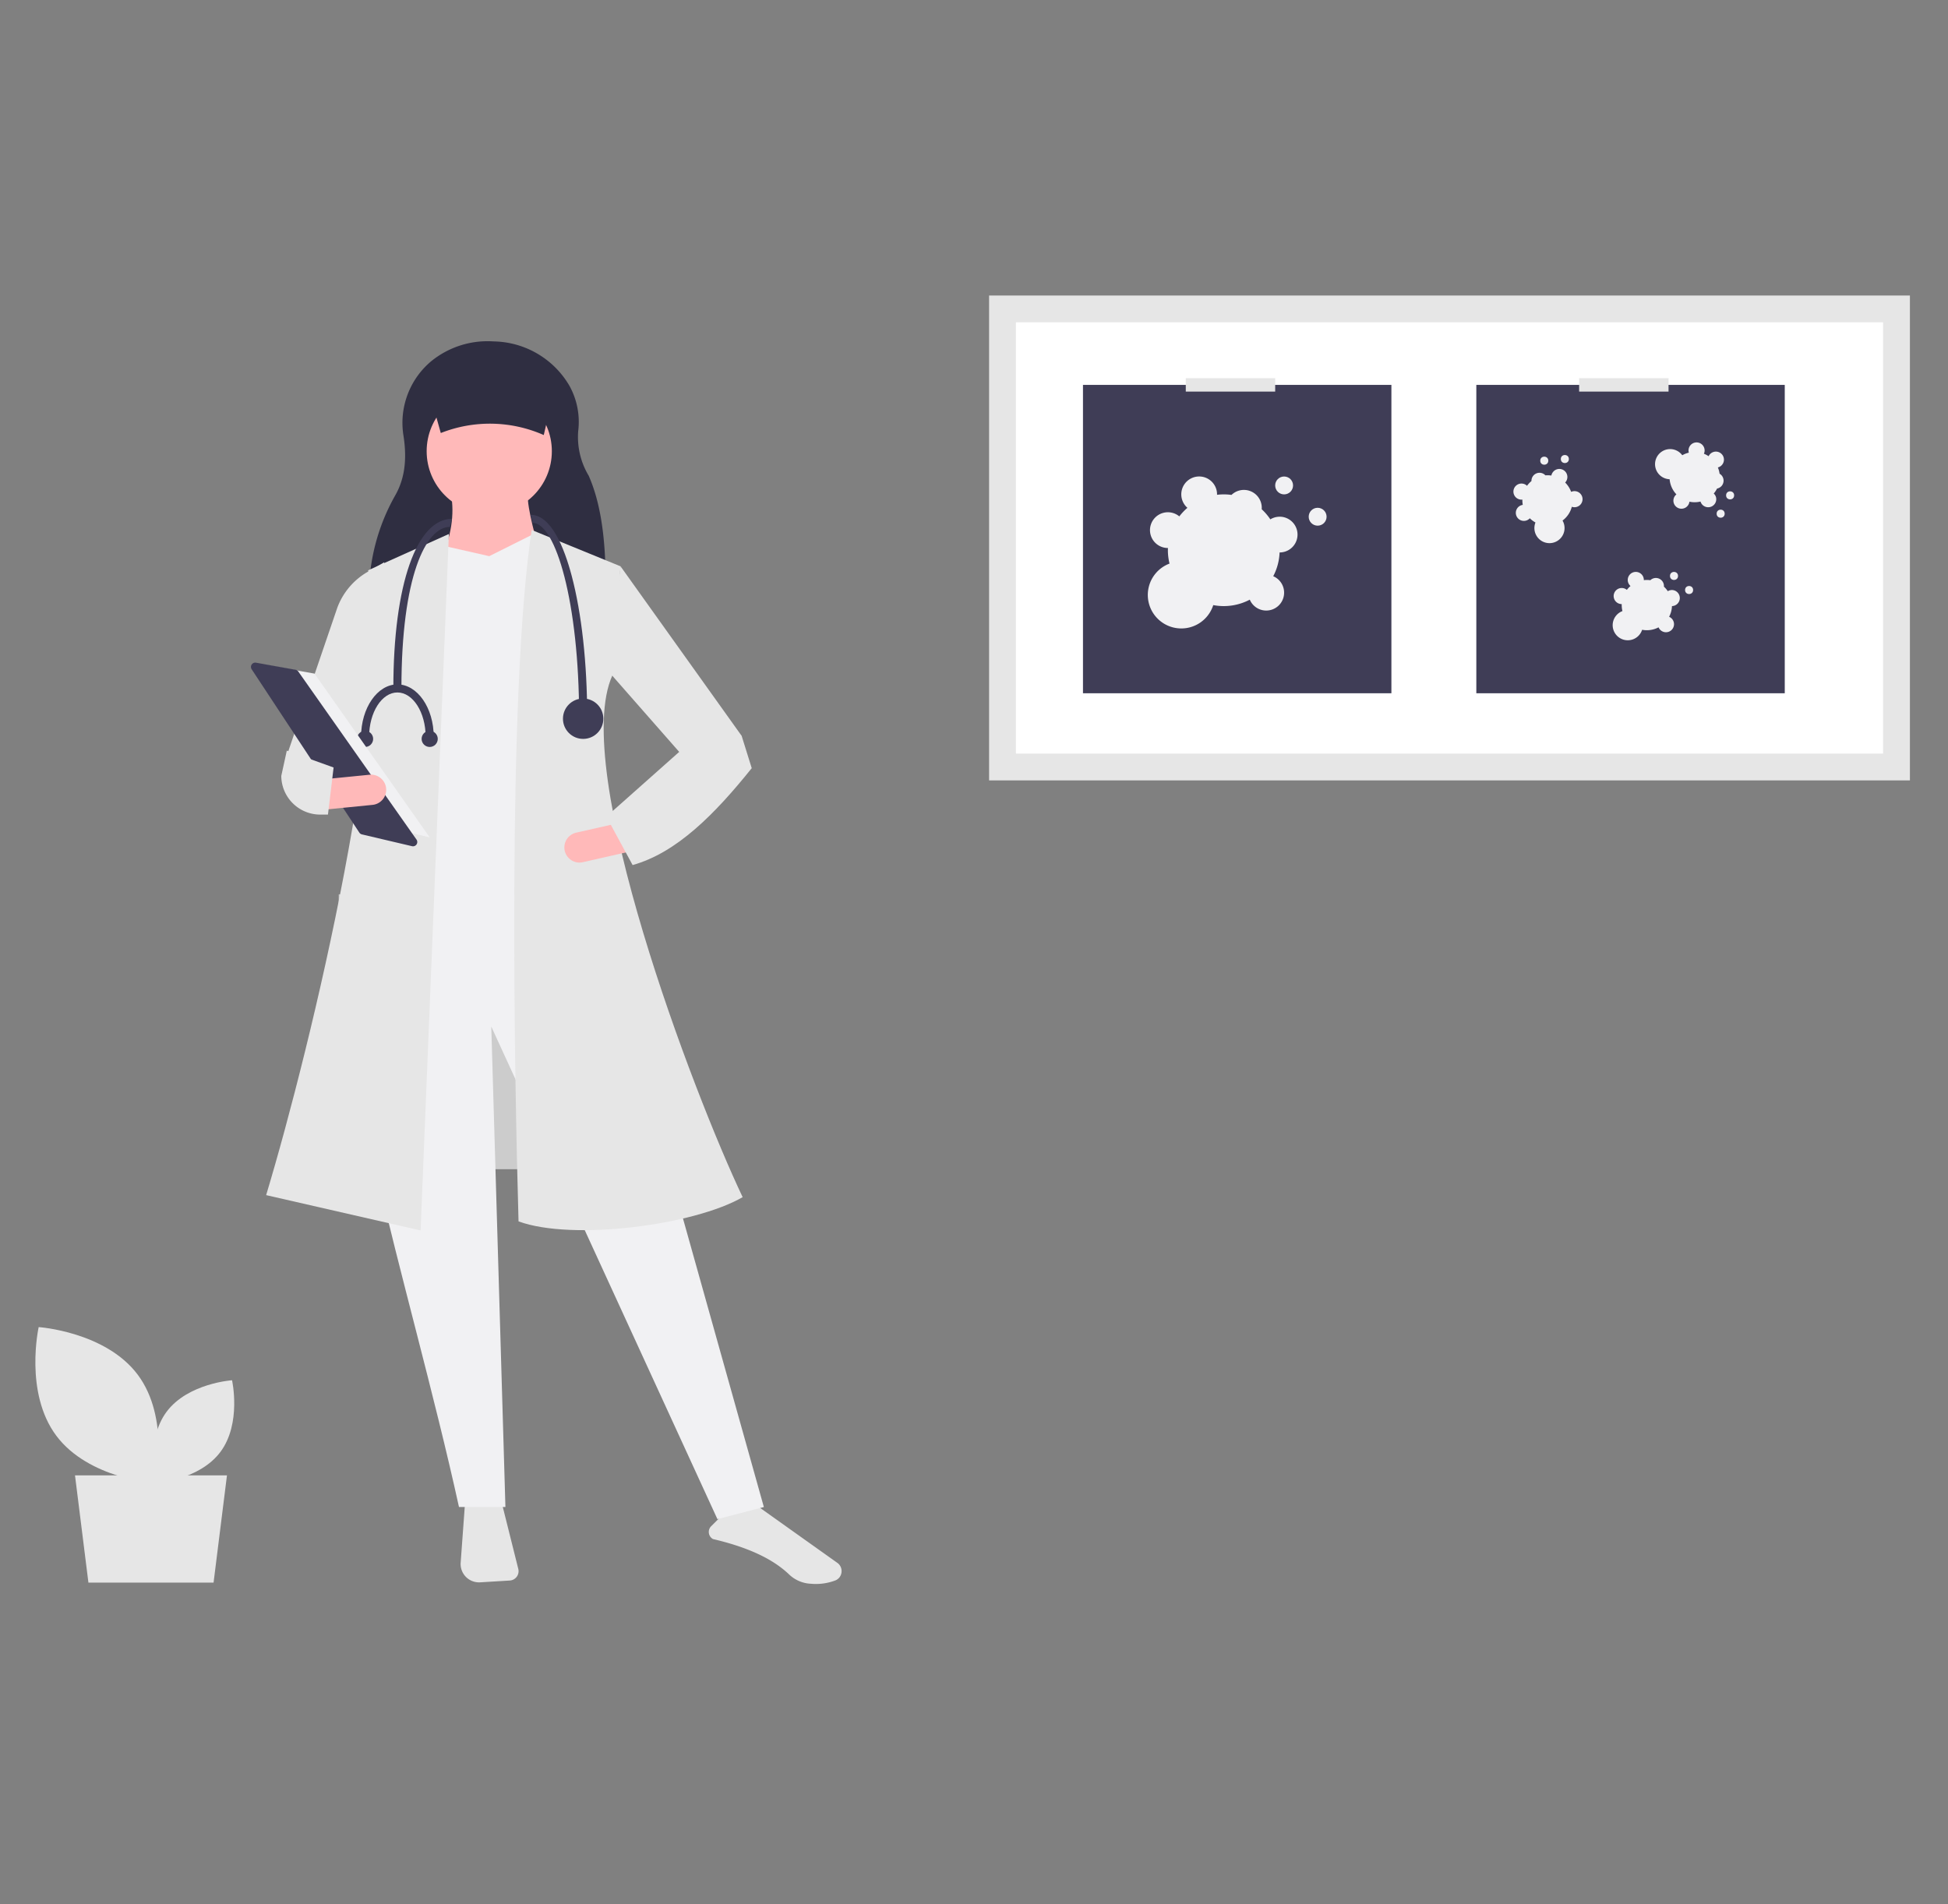 <svg xmlns="http://www.w3.org/2000/svg" xmlns:xlink="http://www.w3.org/1999/xlink" width="358" height="350" viewBox="0 0 358 350">
  <rect x="0" y="0" width="358" height="350" fill="#808080" stroke="none"/>
  <defs>
    <clipPath id="clip-path">
      <rect id="Retângulo_1" data-name="Retângulo 1" width="351" height="334" transform="translate(0 6)" fill="#fff" stroke="#707070" stroke-width="1"/>
    </clipPath>
    <clipPath id="clip-empty">
      <rect width="358" height="350"/>
    </clipPath>
  </defs>
  <g id="empty" clip-path="url(#clip-empty)">
    <g id="Grupo_de_máscara_1" data-name="Grupo de máscara 1" clip-path="url(#clip-path)">
      <g id="exame_empty" transform="translate(0 54.318)">
        <rect id="Retângulo_2" data-name="Retângulo 2" width="45.181" height="50.521" transform="translate(62.25 110.078)" fill="#ccc"/>
        <path id="Caminho_1" data-name="Caminho 1" d="M39.249,236.586h-23L13.783,216.87h27.93Z" fill="#e6e6e6"/>
        <path id="Caminho_2" data-name="Caminho 2" d="M156.38,288.456l-.776,10.611a3.378,3.378,0,0,0,3.573,3.618l5.45-.33a1.723,1.723,0,0,0,1.567-2.138l-3.026-12.1Z" transform="translate(-70.944 -66.15)" fill="#e6e6e6"/>
        <path id="Caminho_3" data-name="Caminho 3" d="M201.97,294.73c6.415,1.5,11,3.634,14.007,6.52a6.176,6.176,0,0,0,3.953,1.694,10.1,10.1,0,0,0,4.592-.631h0a1.82,1.82,0,0,0,1.078-1.5,1.852,1.852,0,0,0-.776-1.711l-15.214-10.825-6.462,2.585-1.507,1.508a1.493,1.493,0,0,0,.329,2.359Z" transform="translate(-70.944 -66.15)" fill="#e6e6e6"/>
        <path id="Caminho_4" data-name="Caminho 4" d="M182.229,121.474l-43.486-.4a37.148,37.148,0,0,1,4.8-18.119c2.116-3.655,2.07-7.633,1.56-10.985a14.77,14.77,0,0,1,5.108-13.756,16.4,16.4,0,0,1,11.025-3.648l.844.035a16.433,16.433,0,0,1,13.5,8.12,13.689,13.689,0,0,1,1.627,8.338,13.808,13.808,0,0,0,1.927,8.216C181.8,105.345,182.378,113.114,182.229,121.474Z" transform="translate(-70.944 -66.15)" fill="#2f2e41"/>
        <path id="Caminho_5" data-name="Caminho 5" d="M211.324,288.843l-8.535,2.226-41.56-90.542,2.6,88.315h-8.535c-9.12-41.55-25.585-89.5-18.183-104.642l44.158-2.6Z" transform="translate(-70.944 -66.15)" fill="#f1f1f3"/>
        <circle id="Elipse_1" data-name="Elipse 1" cx="11.503" cy="11.503" r="11.503" transform="translate(78.411 17.119)" fill="#ffb9b9"/>
        <path id="Caminho_6" data-name="Caminho 6" d="M170.877,115.924l-18.925-1.113c1.855-4.257,2.6-8.356,1.855-12.245h14.1C167.876,105.551,169.363,110.717,170.877,115.924Z" transform="translate(-70.944 -66.15)" fill="#ffb9b9"/>
        <path id="Caminho_7" data-name="Caminho 7" d="M111.808,118.793l-41.56,2.969L74.515,48.1l7.236-2.041,8.163,1.855,8.163-4.082,5.2,1.856Z" fill="#f1f1f3"/>
        <path id="Caminho_8" data-name="Caminho 8" d="M148.242,238.006l-28.387-6.494c8.441-27.991,23.648-92.027,18.739-114.847l14.843-6.679Z" transform="translate(-70.944 -66.15)" fill="#e6e6e6"/>
        <path id="Caminho_9" data-name="Caminho 9" d="M134.512,157.113l-10.761-6.679,9.177-26.879a12.68,12.68,0,0,1,5.543-6.584l3.092-1.79-1.855,27.088Z" transform="translate(-70.944 -66.15)" fill="#e6e6e6"/>
        <path id="Caminho_10" data-name="Caminho 10" d="M207.428,231.884c-8.96,5.184-31.355,8.073-41.189,4.453-.724-25.29-2.143-96.827,2.412-127.092l16.327,6.679-1.484,20.038C175.688,153.1,198.354,212.806,207.428,231.884Z" transform="translate(-70.944 -66.15)" fill="#e6e6e6"/>
        <path id="Caminho_11" data-name="Caminho 11" d="M135.185,87.623l-10.019-3.34L111.808,69.069l2.227-19.3L136.3,80.944Z" fill="#e6e6e6"/>
        <path id="Caminho_12" data-name="Caminho 12" d="M174.73,168.216a2.787,2.787,0,0,0,3.329,2.1l8.5-1.926-1.229-5.429-8.5,1.926a2.784,2.784,0,0,0-2.1,3.329Z" transform="translate(-70.944 -66.15)" fill="#ffb9b9"/>
        <path id="Caminho_13" data-name="Caminho 13" d="M170.877,91.8a24.506,24.506,0,0,0-18.925-.371l-2.6-9.277H173.1Z" transform="translate(-70.944 -66.15)" fill="#2f2e41"/>
        <path id="Caminho_14" data-name="Caminho 14" d="M182.38,161.936l4.824,8.906c8.114-2.263,15.146-9.4,21.893-17.811l-1.855-5.937-11.5,2.969Z" transform="translate(-70.944 -66.15)" fill="#e6e6e6"/>
        <path id="Caminho_15" data-name="Caminho 15" d="M178.855,143.569h-1.484c0-20.993-4.322-35.623-8.535-35.623l-.371-1.484c3.778,0,6.186,6.089,7.541,11.2C177.843,124.583,178.855,133.785,178.855,143.569Z" transform="translate(-70.944 -66.15)" fill="#3f3d56"/>
        <path id="Caminho_16" data-name="Caminho 16" d="M144.717,138.373h-1.484c0-19.226,4.352-31.17,10.761-31.17l-.371,1.484C149.189,108.688,144.717,117.867,144.717,138.373Z" transform="translate(-70.944 -66.15)" fill="#3f3d56"/>
        <circle id="Elipse_2" data-name="Elipse 2" cx="3.711" cy="3.711" r="3.711" transform="translate(103.459 74.079)" fill="#3f3d56"/>
        <path id="Caminho_17" data-name="Caminho 17" d="M138.779,147.279H137.3c0-5.32,3-9.648,6.679-9.648v1.484C141.11,139.116,138.779,142.778,138.779,147.279Z" transform="translate(-70.944 -66.15)" fill="#3f3d56"/>
        <path id="Caminho_18" data-name="Caminho 18" d="M150.654,147.279h-1.484c0-4.5-2.33-8.164-5.2-8.164v-1.484C147.657,137.631,150.654,141.959,150.654,147.279Z" transform="translate(-70.944 -66.15)" fill="#3f3d56"/>
        <circle id="Elipse_3" data-name="Elipse 3" cx="1.484" cy="1.484" r="1.484" transform="translate(77.484 80.016)" fill="#3f3d56"/>
        <circle id="Elipse_4" data-name="Elipse 4" cx="1.484" cy="1.484" r="1.484" transform="translate(65.609 80.016)" fill="#3f3d56"/>
        <path id="Caminho_19" data-name="Caminho 19" d="M48.54,67.851,57.8,69.5,78.968,99.6,67.723,96.956Z" fill="#f1f1f3"/>
        <path id="Caminho_20" data-name="Caminho 20" d="M117.841,133.633a.788.788,0,0,0-.646,1.22l19.786,30.02a.785.785,0,0,0,.477.333l9.206,2.166a.786.786,0,0,0,.823-1.218l-21.724-30.888a.782.782,0,0,0-.5-.322l-7.268-1.3a.854.854,0,0,0-.148-.013Z" transform="translate(-70.944 -66.15)" fill="#3f3d56"/>
        <path id="Caminho_21" data-name="Caminho 21" d="M130.183,155.1l.55,5.539,8.677-.861a2.783,2.783,0,0,0-.55-5.539Z" transform="translate(-70.944 -66.15)" fill="#ffb9b9"/>
        <path id="Caminho_22" data-name="Caminho 22" d="M122.638,154.455a7.158,7.158,0,0,0,7.149,7.11h1.427l1.039-8.657-8.6-3.1Z" transform="translate(-70.944 -66.15)" fill="#e6e6e6"/>
        <rect id="Retângulo_3" data-name="Retângulo 3" width="169.225" height="89.13" transform="translate(181.775)" fill="#e6e6e6"/>
        <path id="Caminho_23" data-name="Caminho 23" d="M257.648,150.351H417.014V71.079H257.648Z" transform="translate(-70.944 -66.15)" fill="#fff"/>
        <rect id="Retângulo_4" data-name="Retângulo 4" width="56.682" height="56.682" transform="translate(199.027 16.43)" fill="#3f3d56"/>
        <circle id="Elipse_5" data-name="Elipse 5" cx="1.643" cy="1.643" r="1.643" transform="translate(240.511 39.02)" fill="#f1f1f3"/>
        <circle id="Elipse_6" data-name="Elipse 6" cx="1.643" cy="1.643" r="1.643" transform="translate(234.35 33.27)" fill="#f1f1f3"/>
        <path id="Caminho_24" data-name="Caminho 24" d="M306.115,106.813a3.265,3.265,0,0,0-1.711.485,10.319,10.319,0,0,0-1.588-1.863c.007-.088.013-.176.013-.265a3.284,3.284,0,0,0-5.564-2.365,10.066,10.066,0,0,0-2.654-.023c0-.026,0-.051,0-.077a3.286,3.286,0,1,0-5.446,2.472,10.328,10.328,0,0,0-1.489,1.575,3.286,3.286,0,1,0-2.1,5.811h.01c-.005.137-.01.273-.01.411a10.285,10.285,0,0,0,.3,2.452,6.159,6.159,0,1,0,8.038,7.632,10.257,10.257,0,0,0,6.712-1,3.286,3.286,0,1,0,4.309-4.309,10.21,10.21,0,0,0,1.17-4.369h.01a3.286,3.286,0,1,0,0-6.572Z" transform="translate(-70.944 -66.15)" fill="#f1f1f3"/>
        <rect id="Retângulo_5" data-name="Retângulo 5" width="16.43" height="2.464" transform="translate(217.921 15.197)" fill="#e6e6e6"/>
        <rect id="Retângulo_6" data-name="Retângulo 6" width="56.682" height="56.682" transform="translate(271.317 16.43)" fill="#3f3d56"/>
        <circle id="Elipse_7" data-name="Elipse 7" cx="0.739" cy="0.739" r="0.739" transform="translate(309.68 53.396)" fill="#f1f1f3"/>
        <circle id="Elipse_8" data-name="Elipse 8" cx="0.739" cy="0.739" r="0.739" transform="translate(306.907 50.808)" fill="#f1f1f3"/>
        <path id="Caminho_25" data-name="Caminho 25" d="M378.22,120.285a1.469,1.469,0,0,0-.77.218,4.643,4.643,0,0,0-.715-.838c0-.039.006-.079.006-.119a1.478,1.478,0,0,0-2.5-1.064,4.53,4.53,0,0,0-1.195-.01c0-.012,0-.023,0-.035a1.479,1.479,0,1,0-2.451,1.112,4.645,4.645,0,0,0-.67.709,1.479,1.479,0,1,0-.946,2.615h0c0,.061,0,.123,0,.185a4.628,4.628,0,0,0,.134,1.1,2.771,2.771,0,1,0,3.617,3.435,4.616,4.616,0,0,0,3.021-.448,1.479,1.479,0,1,0,1.939-1.939,4.6,4.6,0,0,0,.526-1.966h0a1.479,1.479,0,0,0,0-2.957Z" transform="translate(-70.944 -66.15)" fill="#f1f1f3"/>
        <circle id="Elipse_9" data-name="Elipse 9" cx="0.739" cy="0.739" r="0.739" transform="translate(315.48 39.366)" fill="#f1f1f3"/>
        <circle id="Elipse_10" data-name="Elipse 10" cx="0.739" cy="0.739" r="0.739" transform="translate(317.219 35.996)" fill="#f1f1f3"/>
        <path id="Caminho_26" data-name="Caminho 26" d="M386.311,103.231a1.469,1.469,0,0,0-.419-.682,4.644,4.644,0,0,0,.613-.915c.039-.008.078-.016.116-.027a1.478,1.478,0,0,0,.345-2.7,4.532,4.532,0,0,0-.314-1.153l.034-.008a1.479,1.479,0,1,0-1.735-2.057,4.646,4.646,0,0,0-.864-.453,1.479,1.479,0,1,0-2.773-.2l0,0c-.06.014-.12.029-.179.046a4.629,4.629,0,0,0-1.026.428,2.771,2.771,0,1,0-2.325,4.412,4.616,4.616,0,0,0,1.25,2.786,1.479,1.479,0,1,0,2.392,1.341,4.594,4.594,0,0,0,2.035-.026v0a1.479,1.479,0,0,0,2.847-.8Z" transform="translate(-70.944 -66.15)" fill="#f1f1f3"/>
        <circle id="Elipse_11" data-name="Elipse 11" cx="0.739" cy="0.739" r="0.739" transform="translate(286.845 29.319)" fill="#f1f1f3"/>
        <circle id="Elipse_12" data-name="Elipse 12" cx="0.739" cy="0.739" r="0.739" transform="translate(283.064 29.622)" fill="#f1f1f3"/>
        <path id="Caminho_27" data-name="Caminho 27" d="M356.409,98.529a1.469,1.469,0,0,0-.358.716,4.644,4.644,0,0,0-1.1-.038c-.027-.029-.054-.058-.084-.085a1.478,1.478,0,0,0-2.474,1.132,4.53,4.53,0,0,0-.813.875l-.024-.025a1.479,1.479,0,1,0-.831,2.56,4.647,4.647,0,0,0,.072.972,1.479,1.479,0,1,0,1.294,2.462l0,0c.044.043.088.086.134.128a4.631,4.631,0,0,0,.905.646,2.771,2.771,0,1,0,4.975-.356,4.615,4.615,0,0,0,1.706-2.533,1.479,1.479,0,1,0-.125-2.74,4.6,4.6,0,0,0-1.1-1.714l0,0a1.479,1.479,0,1,0-2.184-1.994Z" transform="translate(-70.944 -66.15)" fill="#f1f1f3"/>
        <rect id="Retângulo_7" data-name="Retângulo 7" width="16.43" height="2.464" transform="translate(290.211 15.197)" fill="#e6e6e6"/>
        <path id="Caminho_28" data-name="Caminho 28" d="M81.284,275.727c5.923,7.932,18.217,8.767,18.217,8.767s2.692-12.025-3.231-19.957-18.217-8.767-18.217-8.767S75.362,267.795,81.284,275.727Z" transform="translate(-70.944 -66.15)" fill="#e6e6e6"/>
        <path id="Caminho_29" data-name="Caminho 29" d="M111.456,278.709c-3.908,5.234-12.021,5.785-12.021,5.785s-1.776-7.935,2.132-13.169,12.021-5.785,12.021-5.785S115.364,273.475,111.456,278.709Z" transform="translate(-70.944 -66.15)" fill="#e6e6e6"/>
      </g>
    </g>
  </g>
</svg>
